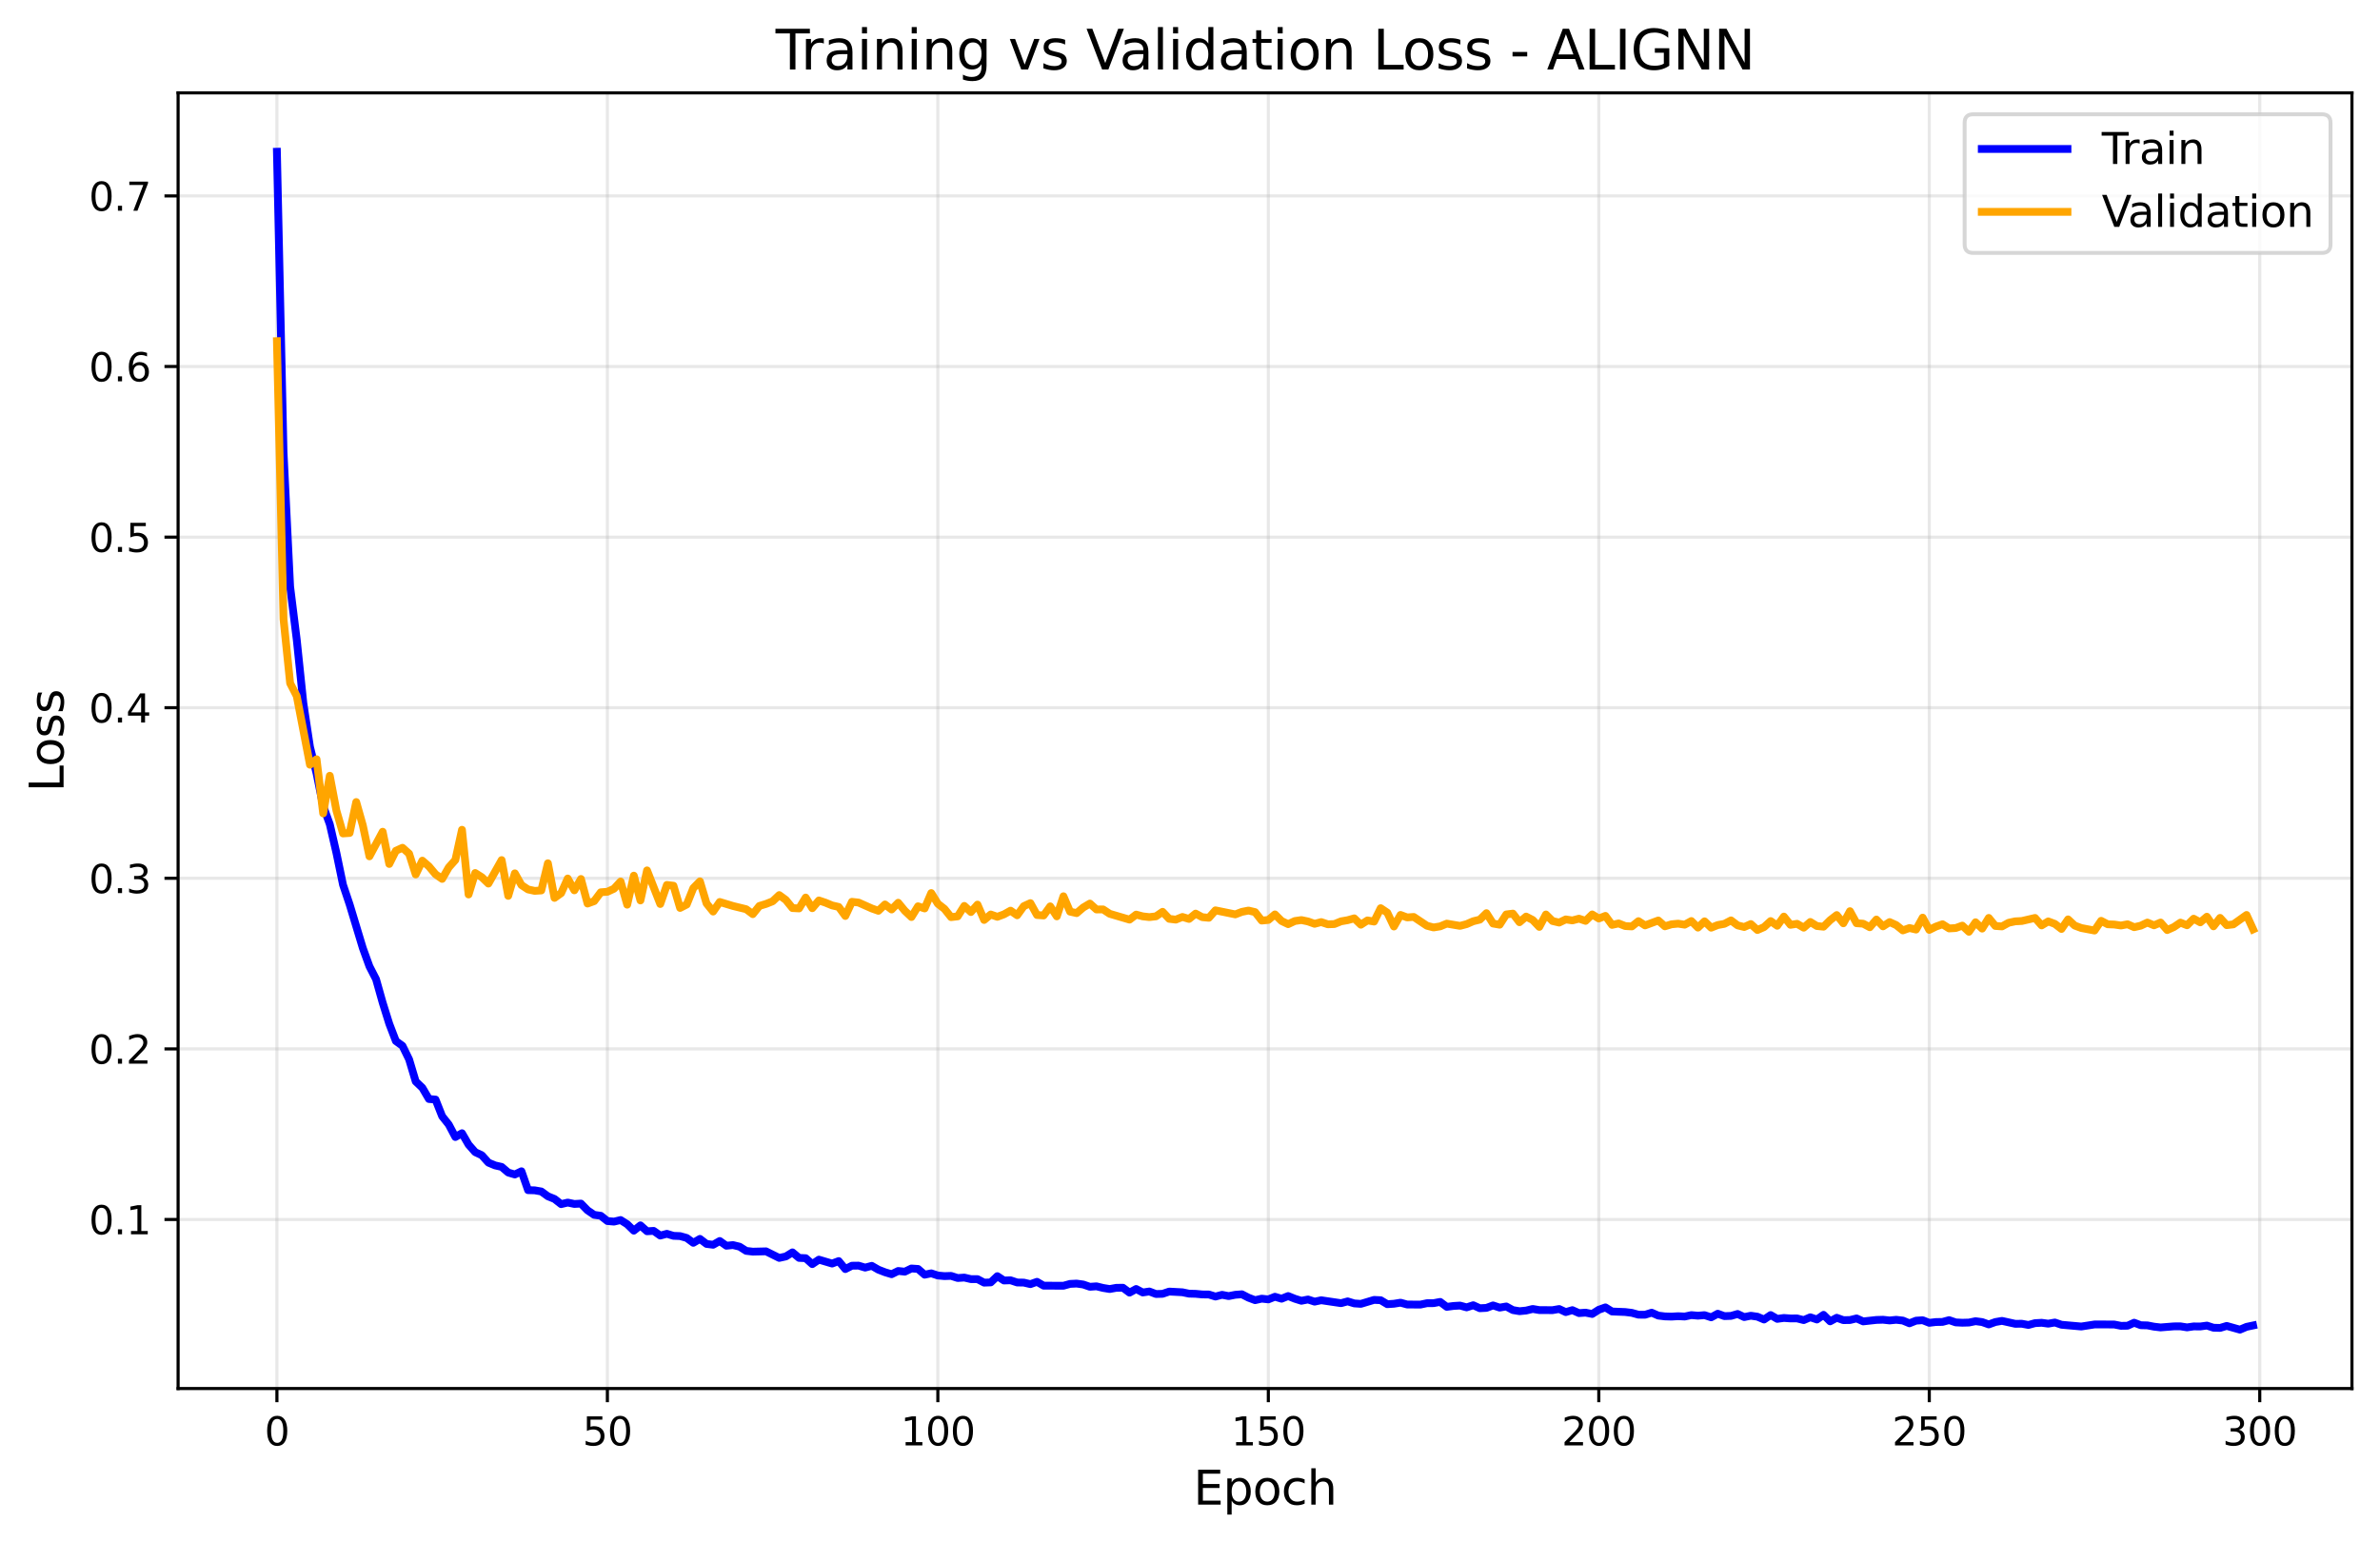 <?xml version="1.0" encoding="utf-8" standalone="no"?>
<!DOCTYPE svg PUBLIC "-//W3C//DTD SVG 1.1//EN"
  "http://www.w3.org/Graphics/SVG/1.1/DTD/svg11.dtd">
<svg xmlns:xlink="http://www.w3.org/1999/xlink" width="610.917pt" height="395.97pt" viewBox="0 0 610.917 395.97" xmlns="http://www.w3.org/2000/svg" version="1.1">
 <defs>
  <style type="text/css">*{stroke-linejoin: round; stroke-linecap: butt}</style>
 </defs>
 <g id="figure_1">
  <g id="patch_1">
   <path d="M 0 395.97 
L 610.917 395.97 
L 610.917 0 
L 0 0 
z
" style="fill: #ffffff"/>
  </g>
  <g id="axes_1">
   <g id="patch_2">
    <path d="M 45.717 356.478 
L 603.717 356.478 
L 603.717 23.838 
L 45.717 23.838 
z
" style="fill: #ffffff"/>
   </g>
   <g id="matplotlib.axis_1">
    <g id="xtick_1">
     <g id="line2d_1">
      <path d="M 71.081 356.478 
L 71.081 23.838 
" clip-path="url(#pbc8b9a69c2)" style="fill: none; stroke: #b0b0b0; stroke-opacity: 0.3; stroke-width: 0.8; stroke-linecap: square"/>
     </g>
     <g id="line2d_2">
      <defs>
       <path id="m399bfbf5ac" d="M 0 0 
L 0 3.5 
" style="stroke: #000000; stroke-width: 0.8"/>
      </defs>
      <g>
       <use xlink:href="#m399bfbf5ac" x="71.081" y="356.478" style="stroke: #000000; stroke-width: 0.8"/>
      </g>
     </g>
     <g id="text_1">
      <!-- 0 -->
      <g transform="translate(67.899 371.076) scale(0.1 -0.1)">
       <defs>
        <path id="DejaVuSans-30" d="M 2034 4250 
Q 1547 4250 1301 3770 
Q 1056 3291 1056 2328 
Q 1056 1369 1301 889 
Q 1547 409 2034 409 
Q 2525 409 2770 889 
Q 3016 1369 3016 2328 
Q 3016 3291 2770 3770 
Q 2525 4250 2034 4250 
z
M 2034 4750 
Q 2819 4750 3233 4129 
Q 3647 3509 3647 2328 
Q 3647 1150 3233 529 
Q 2819 -91 2034 -91 
Q 1250 -91 836 529 
Q 422 1150 422 2328 
Q 422 3509 836 4129 
Q 1250 4750 2034 4750 
z
" transform="scale(0.016)"/>
       </defs>
       <use xlink:href="#DejaVuSans-30"/>
      </g>
     </g>
    </g>
    <g id="xtick_2">
     <g id="line2d_3">
      <path d="M 155.909 356.478 
L 155.909 23.838 
" clip-path="url(#pbc8b9a69c2)" style="fill: none; stroke: #b0b0b0; stroke-opacity: 0.3; stroke-width: 0.8; stroke-linecap: square"/>
     </g>
     <g id="line2d_4">
      <g>
       <use xlink:href="#m399bfbf5ac" x="155.909" y="356.478" style="stroke: #000000; stroke-width: 0.8"/>
      </g>
     </g>
     <g id="text_2">
      <!-- 50 -->
      <g transform="translate(149.546 371.076) scale(0.1 -0.1)">
       <defs>
        <path id="DejaVuSans-35" d="M 691 4666 
L 3169 4666 
L 3169 4134 
L 1269 4134 
L 1269 2991 
Q 1406 3038 1543 3061 
Q 1681 3084 1819 3084 
Q 2600 3084 3056 2656 
Q 3513 2228 3513 1497 
Q 3513 744 3044 326 
Q 2575 -91 1722 -91 
Q 1428 -91 1123 -41 
Q 819 9 494 109 
L 494 744 
Q 775 591 1075 516 
Q 1375 441 1709 441 
Q 2250 441 2565 725 
Q 2881 1009 2881 1497 
Q 2881 1984 2565 2268 
Q 2250 2553 1709 2553 
Q 1456 2553 1204 2497 
Q 953 2441 691 2322 
L 691 4666 
z
" transform="scale(0.016)"/>
       </defs>
       <use xlink:href="#DejaVuSans-35"/>
       <use xlink:href="#DejaVuSans-30" transform="translate(63.623 0)"/>
      </g>
     </g>
    </g>
    <g id="xtick_3">
     <g id="line2d_5">
      <path d="M 240.737 356.478 
L 240.737 23.838 
" clip-path="url(#pbc8b9a69c2)" style="fill: none; stroke: #b0b0b0; stroke-opacity: 0.3; stroke-width: 0.8; stroke-linecap: square"/>
     </g>
     <g id="line2d_6">
      <g>
       <use xlink:href="#m399bfbf5ac" x="240.737" y="356.478" style="stroke: #000000; stroke-width: 0.8"/>
      </g>
     </g>
     <g id="text_3">
      <!-- 100 -->
      <g transform="translate(231.193 371.076) scale(0.1 -0.1)">
       <defs>
        <path id="DejaVuSans-31" d="M 794 531 
L 1825 531 
L 1825 4091 
L 703 3866 
L 703 4441 
L 1819 4666 
L 2450 4666 
L 2450 531 
L 3481 531 
L 3481 0 
L 794 0 
L 794 531 
z
" transform="scale(0.016)"/>
       </defs>
       <use xlink:href="#DejaVuSans-31"/>
       <use xlink:href="#DejaVuSans-30" transform="translate(63.623 0)"/>
       <use xlink:href="#DejaVuSans-30" transform="translate(127.246 0)"/>
      </g>
     </g>
    </g>
    <g id="xtick_4">
     <g id="line2d_7">
      <path d="M 325.565 356.478 
L 325.565 23.838 
" clip-path="url(#pbc8b9a69c2)" style="fill: none; stroke: #b0b0b0; stroke-opacity: 0.3; stroke-width: 0.8; stroke-linecap: square"/>
     </g>
     <g id="line2d_8">
      <g>
       <use xlink:href="#m399bfbf5ac" x="325.565" y="356.478" style="stroke: #000000; stroke-width: 0.8"/>
      </g>
     </g>
     <g id="text_4">
      <!-- 150 -->
      <g transform="translate(316.021 371.076) scale(0.1 -0.1)">
       <use xlink:href="#DejaVuSans-31"/>
       <use xlink:href="#DejaVuSans-35" transform="translate(63.623 0)"/>
       <use xlink:href="#DejaVuSans-30" transform="translate(127.246 0)"/>
      </g>
     </g>
    </g>
    <g id="xtick_5">
     <g id="line2d_9">
      <path d="M 410.393 356.478 
L 410.393 23.838 
" clip-path="url(#pbc8b9a69c2)" style="fill: none; stroke: #b0b0b0; stroke-opacity: 0.3; stroke-width: 0.8; stroke-linecap: square"/>
     </g>
     <g id="line2d_10">
      <g>
       <use xlink:href="#m399bfbf5ac" x="410.393" y="356.478" style="stroke: #000000; stroke-width: 0.8"/>
      </g>
     </g>
     <g id="text_5">
      <!-- 200 -->
      <g transform="translate(400.85 371.076) scale(0.1 -0.1)">
       <defs>
        <path id="DejaVuSans-32" d="M 1228 531 
L 3431 531 
L 3431 0 
L 469 0 
L 469 531 
Q 828 903 1448 1529 
Q 2069 2156 2228 2338 
Q 2531 2678 2651 2914 
Q 2772 3150 2772 3378 
Q 2772 3750 2511 3984 
Q 2250 4219 1831 4219 
Q 1534 4219 1204 4116 
Q 875 4013 500 3803 
L 500 4441 
Q 881 4594 1212 4672 
Q 1544 4750 1819 4750 
Q 2544 4750 2975 4387 
Q 3406 4025 3406 3419 
Q 3406 3131 3298 2873 
Q 3191 2616 2906 2266 
Q 2828 2175 2409 1742 
Q 1991 1309 1228 531 
z
" transform="scale(0.016)"/>
       </defs>
       <use xlink:href="#DejaVuSans-32"/>
       <use xlink:href="#DejaVuSans-30" transform="translate(63.623 0)"/>
       <use xlink:href="#DejaVuSans-30" transform="translate(127.246 0)"/>
      </g>
     </g>
    </g>
    <g id="xtick_6">
     <g id="line2d_11">
      <path d="M 495.222 356.478 
L 495.222 23.838 
" clip-path="url(#pbc8b9a69c2)" style="fill: none; stroke: #b0b0b0; stroke-opacity: 0.3; stroke-width: 0.8; stroke-linecap: square"/>
     </g>
     <g id="line2d_12">
      <g>
       <use xlink:href="#m399bfbf5ac" x="495.222" y="356.478" style="stroke: #000000; stroke-width: 0.8"/>
      </g>
     </g>
     <g id="text_6">
      <!-- 250 -->
      <g transform="translate(485.678 371.076) scale(0.1 -0.1)">
       <use xlink:href="#DejaVuSans-32"/>
       <use xlink:href="#DejaVuSans-35" transform="translate(63.623 0)"/>
       <use xlink:href="#DejaVuSans-30" transform="translate(127.246 0)"/>
      </g>
     </g>
    </g>
    <g id="xtick_7">
     <g id="line2d_13">
      <path d="M 580.05 356.478 
L 580.05 23.838 
" clip-path="url(#pbc8b9a69c2)" style="fill: none; stroke: #b0b0b0; stroke-opacity: 0.3; stroke-width: 0.8; stroke-linecap: square"/>
     </g>
     <g id="line2d_14">
      <g>
       <use xlink:href="#m399bfbf5ac" x="580.05" y="356.478" style="stroke: #000000; stroke-width: 0.8"/>
      </g>
     </g>
     <g id="text_7">
      <!-- 300 -->
      <g transform="translate(570.506 371.076) scale(0.1 -0.1)">
       <defs>
        <path id="DejaVuSans-33" d="M 2597 2516 
Q 3050 2419 3304 2112 
Q 3559 1806 3559 1356 
Q 3559 666 3084 287 
Q 2609 -91 1734 -91 
Q 1441 -91 1130 -33 
Q 819 25 488 141 
L 488 750 
Q 750 597 1062 519 
Q 1375 441 1716 441 
Q 2309 441 2620 675 
Q 2931 909 2931 1356 
Q 2931 1769 2642 2001 
Q 2353 2234 1838 2234 
L 1294 2234 
L 1294 2753 
L 1863 2753 
Q 2328 2753 2575 2939 
Q 2822 3125 2822 3475 
Q 2822 3834 2567 4026 
Q 2313 4219 1838 4219 
Q 1578 4219 1281 4162 
Q 984 4106 628 3988 
L 628 4550 
Q 988 4650 1302 4700 
Q 1616 4750 1894 4750 
Q 2613 4750 3031 4423 
Q 3450 4097 3450 3541 
Q 3450 3153 3228 2886 
Q 3006 2619 2597 2516 
z
" transform="scale(0.016)"/>
       </defs>
       <use xlink:href="#DejaVuSans-33"/>
       <use xlink:href="#DejaVuSans-30" transform="translate(63.623 0)"/>
       <use xlink:href="#DejaVuSans-30" transform="translate(127.246 0)"/>
      </g>
     </g>
    </g>
    <g id="text_8">
     <!-- Epoch -->
     <g transform="translate(306.344 386.274) scale(0.12 -0.12)">
      <defs>
       <path id="DejaVuSans-45" d="M 628 4666 
L 3578 4666 
L 3578 4134 
L 1259 4134 
L 1259 2753 
L 3481 2753 
L 3481 2222 
L 1259 2222 
L 1259 531 
L 3634 531 
L 3634 0 
L 628 0 
L 628 4666 
z
" transform="scale(0.016)"/>
       <path id="DejaVuSans-70" d="M 1159 525 
L 1159 -1331 
L 581 -1331 
L 581 3500 
L 1159 3500 
L 1159 2969 
Q 1341 3281 1617 3432 
Q 1894 3584 2278 3584 
Q 2916 3584 3314 3078 
Q 3713 2572 3713 1747 
Q 3713 922 3314 415 
Q 2916 -91 2278 -91 
Q 1894 -91 1617 61 
Q 1341 213 1159 525 
z
M 3116 1747 
Q 3116 2381 2855 2742 
Q 2594 3103 2138 3103 
Q 1681 3103 1420 2742 
Q 1159 2381 1159 1747 
Q 1159 1113 1420 752 
Q 1681 391 2138 391 
Q 2594 391 2855 752 
Q 3116 1113 3116 1747 
z
" transform="scale(0.016)"/>
       <path id="DejaVuSans-6f" d="M 1959 3097 
Q 1497 3097 1228 2736 
Q 959 2375 959 1747 
Q 959 1119 1226 758 
Q 1494 397 1959 397 
Q 2419 397 2687 759 
Q 2956 1122 2956 1747 
Q 2956 2369 2687 2733 
Q 2419 3097 1959 3097 
z
M 1959 3584 
Q 2709 3584 3137 3096 
Q 3566 2609 3566 1747 
Q 3566 888 3137 398 
Q 2709 -91 1959 -91 
Q 1206 -91 779 398 
Q 353 888 353 1747 
Q 353 2609 779 3096 
Q 1206 3584 1959 3584 
z
" transform="scale(0.016)"/>
       <path id="DejaVuSans-63" d="M 3122 3366 
L 3122 2828 
Q 2878 2963 2633 3030 
Q 2388 3097 2138 3097 
Q 1578 3097 1268 2742 
Q 959 2388 959 1747 
Q 959 1106 1268 751 
Q 1578 397 2138 397 
Q 2388 397 2633 464 
Q 2878 531 3122 666 
L 3122 134 
Q 2881 22 2623 -34 
Q 2366 -91 2075 -91 
Q 1284 -91 818 406 
Q 353 903 353 1747 
Q 353 2603 823 3093 
Q 1294 3584 2113 3584 
Q 2378 3584 2631 3529 
Q 2884 3475 3122 3366 
z
" transform="scale(0.016)"/>
       <path id="DejaVuSans-68" d="M 3513 2113 
L 3513 0 
L 2938 0 
L 2938 2094 
Q 2938 2591 2744 2837 
Q 2550 3084 2163 3084 
Q 1697 3084 1428 2787 
Q 1159 2491 1159 1978 
L 1159 0 
L 581 0 
L 581 4863 
L 1159 4863 
L 1159 2956 
Q 1366 3272 1645 3428 
Q 1925 3584 2291 3584 
Q 2894 3584 3203 3211 
Q 3513 2838 3513 2113 
z
" transform="scale(0.016)"/>
      </defs>
      <use xlink:href="#DejaVuSans-45"/>
      <use xlink:href="#DejaVuSans-70" transform="translate(63.184 0)"/>
      <use xlink:href="#DejaVuSans-6f" transform="translate(126.66 0)"/>
      <use xlink:href="#DejaVuSans-63" transform="translate(187.842 0)"/>
      <use xlink:href="#DejaVuSans-68" transform="translate(242.822 0)"/>
     </g>
    </g>
   </g>
   <g id="matplotlib.axis_2">
    <g id="ytick_1">
     <g id="line2d_15">
      <path d="M 45.717 313.074 
L 603.717 313.074 
" clip-path="url(#pbc8b9a69c2)" style="fill: none; stroke: #b0b0b0; stroke-opacity: 0.3; stroke-width: 0.8; stroke-linecap: square"/>
     </g>
     <g id="line2d_16">
      <defs>
       <path id="m793a8189c6" d="M 0 0 
L -3.5 0 
" style="stroke: #000000; stroke-width: 0.8"/>
      </defs>
      <g>
       <use xlink:href="#m793a8189c6" x="45.717" y="313.074" style="stroke: #000000; stroke-width: 0.8"/>
      </g>
     </g>
     <g id="text_9">
      <!-- 0.1 -->
      <g transform="translate(22.814 316.874) scale(0.1 -0.1)">
       <defs>
        <path id="DejaVuSans-2e" d="M 684 794 
L 1344 794 
L 1344 0 
L 684 0 
L 684 794 
z
" transform="scale(0.016)"/>
       </defs>
       <use xlink:href="#DejaVuSans-30"/>
       <use xlink:href="#DejaVuSans-2e" transform="translate(63.623 0)"/>
       <use xlink:href="#DejaVuSans-31" transform="translate(95.41 0)"/>
      </g>
     </g>
    </g>
    <g id="ytick_2">
     <g id="line2d_17">
      <path d="M 45.717 269.278 
L 603.717 269.278 
" clip-path="url(#pbc8b9a69c2)" style="fill: none; stroke: #b0b0b0; stroke-opacity: 0.3; stroke-width: 0.8; stroke-linecap: square"/>
     </g>
     <g id="line2d_18">
      <g>
       <use xlink:href="#m793a8189c6" x="45.717" y="269.278" style="stroke: #000000; stroke-width: 0.8"/>
      </g>
     </g>
     <g id="text_10">
      <!-- 0.2 -->
      <g transform="translate(22.814 273.078) scale(0.1 -0.1)">
       <use xlink:href="#DejaVuSans-30"/>
       <use xlink:href="#DejaVuSans-2e" transform="translate(63.623 0)"/>
       <use xlink:href="#DejaVuSans-32" transform="translate(95.41 0)"/>
      </g>
     </g>
    </g>
    <g id="ytick_3">
     <g id="line2d_19">
      <path d="M 45.717 225.482 
L 603.717 225.482 
" clip-path="url(#pbc8b9a69c2)" style="fill: none; stroke: #b0b0b0; stroke-opacity: 0.3; stroke-width: 0.8; stroke-linecap: square"/>
     </g>
     <g id="line2d_20">
      <g>
       <use xlink:href="#m793a8189c6" x="45.717" y="225.482" style="stroke: #000000; stroke-width: 0.8"/>
      </g>
     </g>
     <g id="text_11">
      <!-- 0.3 -->
      <g transform="translate(22.814 229.282) scale(0.1 -0.1)">
       <use xlink:href="#DejaVuSans-30"/>
       <use xlink:href="#DejaVuSans-2e" transform="translate(63.623 0)"/>
       <use xlink:href="#DejaVuSans-33" transform="translate(95.41 0)"/>
      </g>
     </g>
    </g>
    <g id="ytick_4">
     <g id="line2d_21">
      <path d="M 45.717 181.686 
L 603.717 181.686 
" clip-path="url(#pbc8b9a69c2)" style="fill: none; stroke: #b0b0b0; stroke-opacity: 0.3; stroke-width: 0.8; stroke-linecap: square"/>
     </g>
     <g id="line2d_22">
      <g>
       <use xlink:href="#m793a8189c6" x="45.717" y="181.686" style="stroke: #000000; stroke-width: 0.8"/>
      </g>
     </g>
     <g id="text_12">
      <!-- 0.4 -->
      <g transform="translate(22.814 185.486) scale(0.1 -0.1)">
       <defs>
        <path id="DejaVuSans-34" d="M 2419 4116 
L 825 1625 
L 2419 1625 
L 2419 4116 
z
M 2253 4666 
L 3047 4666 
L 3047 1625 
L 3713 1625 
L 3713 1100 
L 3047 1100 
L 3047 0 
L 2419 0 
L 2419 1100 
L 313 1100 
L 313 1709 
L 2253 4666 
z
" transform="scale(0.016)"/>
       </defs>
       <use xlink:href="#DejaVuSans-30"/>
       <use xlink:href="#DejaVuSans-2e" transform="translate(63.623 0)"/>
       <use xlink:href="#DejaVuSans-34" transform="translate(95.41 0)"/>
      </g>
     </g>
    </g>
    <g id="ytick_5">
     <g id="line2d_23">
      <path d="M 45.717 137.89 
L 603.717 137.89 
" clip-path="url(#pbc8b9a69c2)" style="fill: none; stroke: #b0b0b0; stroke-opacity: 0.3; stroke-width: 0.8; stroke-linecap: square"/>
     </g>
     <g id="line2d_24">
      <g>
       <use xlink:href="#m793a8189c6" x="45.717" y="137.89" style="stroke: #000000; stroke-width: 0.8"/>
      </g>
     </g>
     <g id="text_13">
      <!-- 0.5 -->
      <g transform="translate(22.814 141.69) scale(0.1 -0.1)">
       <use xlink:href="#DejaVuSans-30"/>
       <use xlink:href="#DejaVuSans-2e" transform="translate(63.623 0)"/>
       <use xlink:href="#DejaVuSans-35" transform="translate(95.41 0)"/>
      </g>
     </g>
    </g>
    <g id="ytick_6">
     <g id="line2d_25">
      <path d="M 45.717 94.094 
L 603.717 94.094 
" clip-path="url(#pbc8b9a69c2)" style="fill: none; stroke: #b0b0b0; stroke-opacity: 0.3; stroke-width: 0.8; stroke-linecap: square"/>
     </g>
     <g id="line2d_26">
      <g>
       <use xlink:href="#m793a8189c6" x="45.717" y="94.094" style="stroke: #000000; stroke-width: 0.8"/>
      </g>
     </g>
     <g id="text_14">
      <!-- 0.6 -->
      <g transform="translate(22.814 97.893) scale(0.1 -0.1)">
       <defs>
        <path id="DejaVuSans-36" d="M 2113 2584 
Q 1688 2584 1439 2293 
Q 1191 2003 1191 1497 
Q 1191 994 1439 701 
Q 1688 409 2113 409 
Q 2538 409 2786 701 
Q 3034 994 3034 1497 
Q 3034 2003 2786 2293 
Q 2538 2584 2113 2584 
z
M 3366 4563 
L 3366 3988 
Q 3128 4100 2886 4159 
Q 2644 4219 2406 4219 
Q 1781 4219 1451 3797 
Q 1122 3375 1075 2522 
Q 1259 2794 1537 2939 
Q 1816 3084 2150 3084 
Q 2853 3084 3261 2657 
Q 3669 2231 3669 1497 
Q 3669 778 3244 343 
Q 2819 -91 2113 -91 
Q 1303 -91 875 529 
Q 447 1150 447 2328 
Q 447 3434 972 4092 
Q 1497 4750 2381 4750 
Q 2619 4750 2861 4703 
Q 3103 4656 3366 4563 
z
" transform="scale(0.016)"/>
       </defs>
       <use xlink:href="#DejaVuSans-30"/>
       <use xlink:href="#DejaVuSans-2e" transform="translate(63.623 0)"/>
       <use xlink:href="#DejaVuSans-36" transform="translate(95.41 0)"/>
      </g>
     </g>
    </g>
    <g id="ytick_7">
     <g id="line2d_27">
      <path d="M 45.717 50.298 
L 603.717 50.298 
" clip-path="url(#pbc8b9a69c2)" style="fill: none; stroke: #b0b0b0; stroke-opacity: 0.3; stroke-width: 0.8; stroke-linecap: square"/>
     </g>
     <g id="line2d_28">
      <g>
       <use xlink:href="#m793a8189c6" x="45.717" y="50.298" style="stroke: #000000; stroke-width: 0.8"/>
      </g>
     </g>
     <g id="text_15">
      <!-- 0.7 -->
      <g transform="translate(22.814 54.097) scale(0.1 -0.1)">
       <defs>
        <path id="DejaVuSans-37" d="M 525 4666 
L 3525 4666 
L 3525 4397 
L 1831 0 
L 1172 0 
L 2766 4134 
L 525 4134 
L 525 4666 
z
" transform="scale(0.016)"/>
       </defs>
       <use xlink:href="#DejaVuSans-30"/>
       <use xlink:href="#DejaVuSans-2e" transform="translate(63.623 0)"/>
       <use xlink:href="#DejaVuSans-37" transform="translate(95.41 0)"/>
      </g>
     </g>
    </g>
    <g id="text_16">
     <!-- Loss -->
     <g transform="translate(16.318 203.318) rotate(-90) scale(0.12 -0.12)">
      <defs>
       <path id="DejaVuSans-4c" d="M 628 4666 
L 1259 4666 
L 1259 531 
L 3531 531 
L 3531 0 
L 628 0 
L 628 4666 
z
" transform="scale(0.016)"/>
       <path id="DejaVuSans-73" d="M 2834 3397 
L 2834 2853 
Q 2591 2978 2328 3040 
Q 2066 3103 1784 3103 
Q 1356 3103 1142 2972 
Q 928 2841 928 2578 
Q 928 2378 1081 2264 
Q 1234 2150 1697 2047 
L 1894 2003 
Q 2506 1872 2764 1633 
Q 3022 1394 3022 966 
Q 3022 478 2636 193 
Q 2250 -91 1575 -91 
Q 1294 -91 989 -36 
Q 684 19 347 128 
L 347 722 
Q 666 556 975 473 
Q 1284 391 1588 391 
Q 1994 391 2212 530 
Q 2431 669 2431 922 
Q 2431 1156 2273 1281 
Q 2116 1406 1581 1522 
L 1381 1569 
Q 847 1681 609 1914 
Q 372 2147 372 2553 
Q 372 3047 722 3315 
Q 1072 3584 1716 3584 
Q 2034 3584 2315 3537 
Q 2597 3491 2834 3397 
z
" transform="scale(0.016)"/>
      </defs>
      <use xlink:href="#DejaVuSans-4c"/>
      <use xlink:href="#DejaVuSans-6f" transform="translate(53.963 0)"/>
      <use xlink:href="#DejaVuSans-73" transform="translate(115.145 0)"/>
      <use xlink:href="#DejaVuSans-73" transform="translate(167.244 0)"/>
     </g>
    </g>
   </g>
   <g id="line2d_29">
    <path d="M 71.081 38.958 
L 72.777 115.988 
L 74.474 150.595 
L 76.17 164.216 
L 77.867 180.513 
L 79.563 191.722 
L 81.26 198.577 
L 82.956 206.944 
L 84.653 211.614 
L 86.35 218.958 
L 88.046 227.143 
L 89.743 232.193 
L 93.136 243.412 
L 94.832 248.097 
L 96.529 251.398 
L 98.226 257.425 
L 99.922 262.847 
L 101.619 267.269 
L 103.315 268.5 
L 105.012 271.975 
L 106.708 277.644 
L 108.405 279.255 
L 110.101 282.143 
L 111.798 282.287 
L 113.495 286.574 
L 115.191 288.707 
L 116.888 291.904 
L 118.584 290.931 
L 120.281 293.856 
L 121.977 295.789 
L 123.674 296.586 
L 125.371 298.477 
L 127.067 299.188 
L 128.764 299.574 
L 130.46 301.026 
L 132.157 301.524 
L 133.853 300.699 
L 135.55 305.545 
L 137.247 305.589 
L 138.943 305.885 
L 140.64 307.118 
L 142.336 307.805 
L 144.033 309.133 
L 145.729 308.734 
L 147.426 309.09 
L 149.122 308.995 
L 150.819 310.729 
L 152.516 311.885 
L 154.212 312.122 
L 155.909 313.474 
L 157.605 313.623 
L 159.302 313.219 
L 160.998 314.293 
L 162.695 315.944 
L 164.392 314.588 
L 166.088 316.101 
L 167.785 315.999 
L 169.481 317.205 
L 171.178 316.753 
L 172.874 317.27 
L 174.571 317.338 
L 176.267 317.813 
L 177.964 319.066 
L 179.661 318.059 
L 181.357 319.35 
L 183.054 319.565 
L 184.75 318.601 
L 186.447 319.813 
L 188.143 319.642 
L 189.84 320.055 
L 191.537 321.132 
L 193.233 321.334 
L 196.626 321.254 
L 200.019 322.941 
L 201.716 322.564 
L 203.413 321.519 
L 205.109 322.936 
L 206.806 323.011 
L 208.502 324.533 
L 210.199 323.385 
L 213.592 324.391 
L 215.288 323.754 
L 216.985 325.804 
L 218.682 324.944 
L 220.378 324.922 
L 222.075 325.428 
L 223.771 324.977 
L 225.468 325.957 
L 227.164 326.617 
L 228.861 327.129 
L 230.558 326.291 
L 232.254 326.474 
L 233.951 325.655 
L 235.647 325.772 
L 237.344 327.248 
L 239.04 326.899 
L 240.737 327.458 
L 242.434 327.613 
L 244.13 327.556 
L 245.827 328.101 
L 247.523 327.989 
L 249.22 328.385 
L 250.916 328.392 
L 252.613 329.288 
L 254.309 329.227 
L 256.006 327.626 
L 257.703 328.738 
L 259.399 328.686 
L 261.096 329.251 
L 262.792 329.279 
L 264.489 329.673 
L 266.185 329.078 
L 267.882 330.063 
L 272.972 330.086 
L 274.668 329.614 
L 276.365 329.531 
L 278.061 329.768 
L 279.758 330.354 
L 281.454 330.234 
L 283.151 330.651 
L 284.848 330.929 
L 286.544 330.62 
L 288.241 330.6 
L 289.937 331.857 
L 291.634 330.919 
L 293.33 331.815 
L 295.027 331.56 
L 296.724 332.207 
L 298.42 332.158 
L 300.117 331.583 
L 303.51 331.762 
L 305.206 332.116 
L 306.903 332.159 
L 308.6 332.32 
L 310.296 332.333 
L 311.993 332.859 
L 313.689 332.415 
L 315.386 332.742 
L 317.082 332.408 
L 318.779 332.279 
L 320.475 333.152 
L 322.172 333.79 
L 323.869 333.403 
L 325.565 333.59 
L 327.262 332.912 
L 328.958 333.417 
L 330.655 332.73 
L 332.351 333.416 
L 334.048 333.947 
L 335.745 333.616 
L 337.441 334.169 
L 339.138 333.812 
L 344.227 334.562 
L 345.924 334.1 
L 347.62 334.619 
L 349.317 334.738 
L 352.71 333.719 
L 354.407 333.805 
L 356.103 334.821 
L 357.8 334.708 
L 359.496 334.435 
L 361.193 334.9 
L 364.586 334.928 
L 366.283 334.569 
L 367.979 334.554 
L 369.676 334.237 
L 371.372 335.507 
L 373.069 335.28 
L 374.766 335.176 
L 376.462 335.639 
L 378.159 335.09 
L 379.855 335.86 
L 381.552 335.771 
L 383.248 335.137 
L 384.945 335.701 
L 386.641 335.406 
L 388.338 336.335 
L 390.035 336.619 
L 391.731 336.457 
L 393.428 336.045 
L 395.124 336.334 
L 398.517 336.353 
L 400.214 336.059 
L 401.911 336.851 
L 403.607 336.35 
L 405.304 337.109 
L 407 336.992 
L 408.697 337.332 
L 410.393 336.249 
L 412.09 335.643 
L 413.787 336.698 
L 417.18 336.834 
L 418.876 337.045 
L 420.573 337.516 
L 422.269 337.532 
L 423.966 337.001 
L 425.662 337.748 
L 427.359 337.957 
L 429.056 338.009 
L 430.752 337.908 
L 432.449 337.989 
L 434.145 337.625 
L 435.842 337.772 
L 437.538 337.635 
L 439.235 338.19 
L 440.932 337.269 
L 442.628 337.884 
L 444.325 337.827 
L 446.021 337.331 
L 447.718 338.129 
L 449.414 337.785 
L 451.111 338.032 
L 452.807 338.754 
L 454.504 337.611 
L 456.201 338.591 
L 457.897 338.358 
L 459.594 338.481 
L 461.29 338.477 
L 462.987 338.908 
L 464.683 338.182 
L 466.38 338.75 
L 468.077 337.554 
L 469.773 339.222 
L 471.47 338.309 
L 473.166 338.918 
L 474.863 338.89 
L 476.559 338.476 
L 478.256 339.239 
L 481.649 338.865 
L 483.346 338.816 
L 485.042 338.996 
L 486.739 338.831 
L 488.435 339.023 
L 490.132 339.726 
L 491.828 339.051 
L 493.525 338.938 
L 495.222 339.605 
L 496.918 339.403 
L 498.615 339.373 
L 500.311 338.916 
L 502.008 339.495 
L 503.704 339.581 
L 505.401 339.535 
L 507.098 339.189 
L 508.794 339.412 
L 510.491 340.015 
L 512.187 339.401 
L 513.884 339.108 
L 517.277 339.855 
L 518.973 339.843 
L 520.67 340.153 
L 522.367 339.69 
L 524.063 339.596 
L 525.76 339.823 
L 527.456 339.526 
L 529.153 340.099 
L 534.243 340.551 
L 537.636 340.026 
L 541.029 340.027 
L 542.725 340.041 
L 544.422 340.376 
L 546.119 340.351 
L 547.815 339.579 
L 549.512 340.221 
L 551.208 340.263 
L 552.905 340.591 
L 554.601 340.789 
L 557.994 340.517 
L 559.691 340.508 
L 561.388 340.776 
L 563.084 340.528 
L 564.781 340.546 
L 566.477 340.312 
L 568.174 340.864 
L 569.87 340.914 
L 571.567 340.401 
L 574.96 341.358 
L 576.657 340.64 
L 578.353 340.28 
L 578.353 340.28 
" clip-path="url(#pbc8b9a69c2)" style="fill: none; stroke: #0000ff; stroke-width: 2; stroke-linecap: square"/>
   </g>
   <g id="line2d_30">
    <path d="M 71.081 87.585 
L 72.777 158.949 
L 74.474 175.406 
L 76.17 178.693 
L 79.563 196.329 
L 81.26 194.919 
L 82.956 208.819 
L 84.653 199.161 
L 86.35 208.1 
L 88.046 213.966 
L 89.743 213.845 
L 91.439 205.907 
L 93.136 211.909 
L 94.832 219.842 
L 98.226 213.53 
L 99.922 221.802 
L 101.619 218.411 
L 103.315 217.651 
L 105.012 219.164 
L 106.708 224.496 
L 108.405 220.953 
L 110.101 222.43 
L 111.798 224.452 
L 113.495 225.636 
L 115.191 222.684 
L 116.888 220.766 
L 118.584 213.031 
L 120.281 229.635 
L 121.977 224.124 
L 123.674 225.2 
L 125.371 226.839 
L 128.764 220.807 
L 130.46 229.989 
L 132.157 224.211 
L 133.853 227.224 
L 135.55 228.346 
L 137.247 228.713 
L 138.943 228.599 
L 140.64 221.627 
L 142.336 230.511 
L 144.033 229.299 
L 145.729 225.543 
L 147.426 228.57 
L 149.122 225.662 
L 150.819 231.967 
L 152.516 231.346 
L 154.212 229.074 
L 155.909 228.943 
L 157.605 228.158 
L 159.302 226.309 
L 160.998 232.255 
L 162.695 224.805 
L 164.392 231.169 
L 166.088 223.456 
L 169.481 232.082 
L 171.178 227.197 
L 172.874 227.39 
L 174.571 233.092 
L 176.267 232.219 
L 177.964 227.998 
L 179.661 226.271 
L 181.357 231.93 
L 183.054 234.019 
L 184.75 231.561 
L 188.143 232.589 
L 191.537 233.42 
L 193.233 234.688 
L 194.93 232.581 
L 196.626 232.064 
L 198.323 231.391 
L 200.019 229.793 
L 201.716 231.036 
L 203.413 233.127 
L 205.109 233.216 
L 206.806 230.43 
L 208.502 233.163 
L 210.199 231.168 
L 211.895 231.741 
L 213.592 232.443 
L 215.288 232.835 
L 216.985 235.154 
L 218.682 231.521 
L 220.378 231.71 
L 223.771 233.224 
L 225.468 233.828 
L 227.164 232.2 
L 228.861 233.491 
L 230.558 231.76 
L 232.254 233.825 
L 233.951 235.428 
L 235.647 232.671 
L 237.344 233.22 
L 239.04 229.273 
L 240.737 232.012 
L 242.434 233.338 
L 244.13 235.453 
L 245.827 235.255 
L 247.523 232.573 
L 249.22 234.146 
L 250.916 232.242 
L 252.613 236.18 
L 254.309 234.775 
L 256.006 235.37 
L 257.703 234.736 
L 259.399 233.787 
L 261.096 234.978 
L 262.792 232.635 
L 264.489 231.859 
L 266.185 234.906 
L 267.882 235.026 
L 269.579 232.691 
L 271.275 235.252 
L 272.972 230.095 
L 274.668 234.039 
L 276.365 234.423 
L 278.061 232.977 
L 279.758 231.97 
L 281.454 233.488 
L 283.151 233.473 
L 284.848 234.594 
L 289.937 236.096 
L 291.634 234.805 
L 293.33 235.253 
L 295.027 235.446 
L 296.724 235.248 
L 298.42 234.085 
L 300.117 235.887 
L 301.813 236.094 
L 303.51 235.405 
L 305.206 235.918 
L 306.903 234.548 
L 308.6 235.463 
L 310.296 235.624 
L 311.993 233.709 
L 317.082 234.748 
L 318.779 234.1 
L 320.475 233.764 
L 322.172 234.166 
L 323.869 236.338 
L 325.565 236.177 
L 327.262 234.753 
L 328.958 236.442 
L 330.655 237.256 
L 332.351 236.454 
L 334.048 236.205 
L 335.745 236.56 
L 337.441 237.169 
L 339.138 236.725 
L 340.834 237.292 
L 342.531 237.23 
L 344.227 236.534 
L 345.924 236.237 
L 347.62 235.765 
L 349.317 237.399 
L 351.014 236.294 
L 352.71 236.59 
L 354.407 233.158 
L 356.103 234.305 
L 357.8 237.858 
L 359.496 234.891 
L 361.193 235.528 
L 362.89 235.403 
L 366.283 237.666 
L 367.979 238.102 
L 369.676 237.824 
L 371.372 237.12 
L 374.766 237.695 
L 376.462 237.249 
L 378.159 236.51 
L 379.855 236.095 
L 381.552 234.434 
L 383.248 237.101 
L 384.945 237.396 
L 386.641 234.762 
L 388.338 234.546 
L 390.035 236.759 
L 391.731 235.309 
L 393.428 236.183 
L 395.124 237.957 
L 396.821 234.777 
L 398.517 236.451 
L 400.214 236.851 
L 401.911 236.039 
L 403.607 236.3 
L 405.304 235.846 
L 407 236.414 
L 408.697 234.763 
L 410.393 235.807 
L 412.09 235.132 
L 413.787 237.443 
L 415.483 237.071 
L 417.18 237.744 
L 418.876 237.838 
L 420.573 236.491 
L 422.269 237.575 
L 425.662 236.314 
L 427.359 237.809 
L 429.056 237.294 
L 430.752 237.128 
L 432.449 237.386 
L 434.145 236.454 
L 435.842 238.143 
L 437.538 236.537 
L 439.235 238.165 
L 440.932 237.485 
L 442.628 237.176 
L 444.325 236.288 
L 446.021 237.57 
L 447.718 237.988 
L 449.414 237.233 
L 451.111 238.762 
L 452.807 238.012 
L 454.504 236.463 
L 456.201 237.664 
L 457.897 235.314 
L 459.594 237.427 
L 461.29 237.165 
L 462.987 238.162 
L 464.683 236.695 
L 466.38 237.737 
L 468.077 237.907 
L 469.773 236.231 
L 471.47 234.921 
L 473.166 237.035 
L 474.863 233.927 
L 476.559 237.019 
L 478.256 237.135 
L 479.953 238.049 
L 481.649 236.073 
L 483.346 237.823 
L 485.042 236.724 
L 486.739 237.495 
L 488.435 238.86 
L 490.132 238.25 
L 491.828 238.643 
L 493.525 235.583 
L 495.222 238.726 
L 496.918 237.886 
L 498.615 237.276 
L 500.311 238.353 
L 502.008 238.253 
L 503.704 237.636 
L 505.401 239.211 
L 507.098 236.771 
L 508.794 238.396 
L 510.491 235.657 
L 512.187 237.719 
L 513.884 237.836 
L 515.58 236.901 
L 517.277 236.537 
L 518.973 236.446 
L 522.367 235.66 
L 524.063 237.575 
L 525.76 236.55 
L 527.456 237.185 
L 529.153 238.49 
L 530.849 236.034 
L 532.546 237.617 
L 534.243 238.248 
L 537.636 238.894 
L 539.332 236.402 
L 541.029 237.289 
L 542.725 237.353 
L 544.422 237.604 
L 546.119 237.283 
L 547.815 238.035 
L 549.512 237.643 
L 551.208 236.848 
L 552.905 237.554 
L 554.601 236.839 
L 556.298 238.773 
L 557.994 238.006 
L 559.691 236.861 
L 561.388 237.538 
L 563.084 235.857 
L 564.781 236.794 
L 566.477 235.345 
L 568.174 237.812 
L 569.87 235.647 
L 571.567 237.509 
L 573.264 237.312 
L 576.657 234.895 
L 578.353 238.593 
L 578.353 238.593 
" clip-path="url(#pbc8b9a69c2)" style="fill: none; stroke: #ffa500; stroke-width: 2; stroke-linecap: square"/>
   </g>
   <g id="patch_3">
    <path d="M 45.717 356.478 
L 45.717 23.838 
" style="fill: none; stroke: #000000; stroke-width: 0.8; stroke-linejoin: miter; stroke-linecap: square"/>
   </g>
   <g id="patch_4">
    <path d="M 603.717 356.478 
L 603.717 23.838 
" style="fill: none; stroke: #000000; stroke-width: 0.8; stroke-linejoin: miter; stroke-linecap: square"/>
   </g>
   <g id="patch_5">
    <path d="M 45.717 356.478 
L 603.717 356.478 
" style="fill: none; stroke: #000000; stroke-width: 0.8; stroke-linejoin: miter; stroke-linecap: square"/>
   </g>
   <g id="patch_6">
    <path d="M 45.717 23.838 
L 603.717 23.838 
" style="fill: none; stroke: #000000; stroke-width: 0.8; stroke-linejoin: miter; stroke-linecap: square"/>
   </g>
   <g id="text_17">
    <!-- Training vs Validation Loss - ALIGNN -->
    <g transform="translate(199.09 17.838) scale(0.14 -0.14)">
     <defs>
      <path id="DejaVuSans-54" d="M -19 4666 
L 3928 4666 
L 3928 4134 
L 2272 4134 
L 2272 0 
L 1638 0 
L 1638 4134 
L -19 4134 
L -19 4666 
z
" transform="scale(0.016)"/>
      <path id="DejaVuSans-72" d="M 2631 2963 
Q 2534 3019 2420 3045 
Q 2306 3072 2169 3072 
Q 1681 3072 1420 2755 
Q 1159 2438 1159 1844 
L 1159 0 
L 581 0 
L 581 3500 
L 1159 3500 
L 1159 2956 
Q 1341 3275 1631 3429 
Q 1922 3584 2338 3584 
Q 2397 3584 2469 3576 
Q 2541 3569 2628 3553 
L 2631 2963 
z
" transform="scale(0.016)"/>
      <path id="DejaVuSans-61" d="M 2194 1759 
Q 1497 1759 1228 1600 
Q 959 1441 959 1056 
Q 959 750 1161 570 
Q 1363 391 1709 391 
Q 2188 391 2477 730 
Q 2766 1069 2766 1631 
L 2766 1759 
L 2194 1759 
z
M 3341 1997 
L 3341 0 
L 2766 0 
L 2766 531 
Q 2569 213 2275 61 
Q 1981 -91 1556 -91 
Q 1019 -91 701 211 
Q 384 513 384 1019 
Q 384 1609 779 1909 
Q 1175 2209 1959 2209 
L 2766 2209 
L 2766 2266 
Q 2766 2663 2505 2880 
Q 2244 3097 1772 3097 
Q 1472 3097 1187 3025 
Q 903 2953 641 2809 
L 641 3341 
Q 956 3463 1253 3523 
Q 1550 3584 1831 3584 
Q 2591 3584 2966 3190 
Q 3341 2797 3341 1997 
z
" transform="scale(0.016)"/>
      <path id="DejaVuSans-69" d="M 603 3500 
L 1178 3500 
L 1178 0 
L 603 0 
L 603 3500 
z
M 603 4863 
L 1178 4863 
L 1178 4134 
L 603 4134 
L 603 4863 
z
" transform="scale(0.016)"/>
      <path id="DejaVuSans-6e" d="M 3513 2113 
L 3513 0 
L 2938 0 
L 2938 2094 
Q 2938 2591 2744 2837 
Q 2550 3084 2163 3084 
Q 1697 3084 1428 2787 
Q 1159 2491 1159 1978 
L 1159 0 
L 581 0 
L 581 3500 
L 1159 3500 
L 1159 2956 
Q 1366 3272 1645 3428 
Q 1925 3584 2291 3584 
Q 2894 3584 3203 3211 
Q 3513 2838 3513 2113 
z
" transform="scale(0.016)"/>
      <path id="DejaVuSans-67" d="M 2906 1791 
Q 2906 2416 2648 2759 
Q 2391 3103 1925 3103 
Q 1463 3103 1205 2759 
Q 947 2416 947 1791 
Q 947 1169 1205 825 
Q 1463 481 1925 481 
Q 2391 481 2648 825 
Q 2906 1169 2906 1791 
z
M 3481 434 
Q 3481 -459 3084 -895 
Q 2688 -1331 1869 -1331 
Q 1566 -1331 1297 -1286 
Q 1028 -1241 775 -1147 
L 775 -588 
Q 1028 -725 1275 -790 
Q 1522 -856 1778 -856 
Q 2344 -856 2625 -561 
Q 2906 -266 2906 331 
L 2906 616 
Q 2728 306 2450 153 
Q 2172 0 1784 0 
Q 1141 0 747 490 
Q 353 981 353 1791 
Q 353 2603 747 3093 
Q 1141 3584 1784 3584 
Q 2172 3584 2450 3431 
Q 2728 3278 2906 2969 
L 2906 3500 
L 3481 3500 
L 3481 434 
z
" transform="scale(0.016)"/>
      <path id="DejaVuSans-20" transform="scale(0.016)"/>
      <path id="DejaVuSans-76" d="M 191 3500 
L 800 3500 
L 1894 563 
L 2988 3500 
L 3597 3500 
L 2284 0 
L 1503 0 
L 191 3500 
z
" transform="scale(0.016)"/>
      <path id="DejaVuSans-56" d="M 1831 0 
L 50 4666 
L 709 4666 
L 2188 738 
L 3669 4666 
L 4325 4666 
L 2547 0 
L 1831 0 
z
" transform="scale(0.016)"/>
      <path id="DejaVuSans-6c" d="M 603 4863 
L 1178 4863 
L 1178 0 
L 603 0 
L 603 4863 
z
" transform="scale(0.016)"/>
      <path id="DejaVuSans-64" d="M 2906 2969 
L 2906 4863 
L 3481 4863 
L 3481 0 
L 2906 0 
L 2906 525 
Q 2725 213 2448 61 
Q 2172 -91 1784 -91 
Q 1150 -91 751 415 
Q 353 922 353 1747 
Q 353 2572 751 3078 
Q 1150 3584 1784 3584 
Q 2172 3584 2448 3432 
Q 2725 3281 2906 2969 
z
M 947 1747 
Q 947 1113 1208 752 
Q 1469 391 1925 391 
Q 2381 391 2643 752 
Q 2906 1113 2906 1747 
Q 2906 2381 2643 2742 
Q 2381 3103 1925 3103 
Q 1469 3103 1208 2742 
Q 947 2381 947 1747 
z
" transform="scale(0.016)"/>
      <path id="DejaVuSans-74" d="M 1172 4494 
L 1172 3500 
L 2356 3500 
L 2356 3053 
L 1172 3053 
L 1172 1153 
Q 1172 725 1289 603 
Q 1406 481 1766 481 
L 2356 481 
L 2356 0 
L 1766 0 
Q 1100 0 847 248 
Q 594 497 594 1153 
L 594 3053 
L 172 3053 
L 172 3500 
L 594 3500 
L 594 4494 
L 1172 4494 
z
" transform="scale(0.016)"/>
      <path id="DejaVuSans-2d" d="M 313 2009 
L 1997 2009 
L 1997 1497 
L 313 1497 
L 313 2009 
z
" transform="scale(0.016)"/>
      <path id="DejaVuSans-41" d="M 2188 4044 
L 1331 1722 
L 3047 1722 
L 2188 4044 
z
M 1831 4666 
L 2547 4666 
L 4325 0 
L 3669 0 
L 3244 1197 
L 1141 1197 
L 716 0 
L 50 0 
L 1831 4666 
z
" transform="scale(0.016)"/>
      <path id="DejaVuSans-49" d="M 628 4666 
L 1259 4666 
L 1259 0 
L 628 0 
L 628 4666 
z
" transform="scale(0.016)"/>
      <path id="DejaVuSans-47" d="M 3809 666 
L 3809 1919 
L 2778 1919 
L 2778 2438 
L 4434 2438 
L 4434 434 
Q 4069 175 3628 42 
Q 3188 -91 2688 -91 
Q 1594 -91 976 548 
Q 359 1188 359 2328 
Q 359 3472 976 4111 
Q 1594 4750 2688 4750 
Q 3144 4750 3555 4637 
Q 3966 4525 4313 4306 
L 4313 3634 
Q 3963 3931 3569 4081 
Q 3175 4231 2741 4231 
Q 1884 4231 1454 3753 
Q 1025 3275 1025 2328 
Q 1025 1384 1454 906 
Q 1884 428 2741 428 
Q 3075 428 3337 486 
Q 3600 544 3809 666 
z
" transform="scale(0.016)"/>
      <path id="DejaVuSans-4e" d="M 628 4666 
L 1478 4666 
L 3547 763 
L 3547 4666 
L 4159 4666 
L 4159 0 
L 3309 0 
L 1241 3903 
L 1241 0 
L 628 0 
L 628 4666 
z
" transform="scale(0.016)"/>
     </defs>
     <use xlink:href="#DejaVuSans-54"/>
     <use xlink:href="#DejaVuSans-72" transform="translate(46.334 0)"/>
     <use xlink:href="#DejaVuSans-61" transform="translate(87.447 0)"/>
     <use xlink:href="#DejaVuSans-69" transform="translate(148.727 0)"/>
     <use xlink:href="#DejaVuSans-6e" transform="translate(176.51 0)"/>
     <use xlink:href="#DejaVuSans-69" transform="translate(239.889 0)"/>
     <use xlink:href="#DejaVuSans-6e" transform="translate(267.672 0)"/>
     <use xlink:href="#DejaVuSans-67" transform="translate(331.051 0)"/>
     <use xlink:href="#DejaVuSans-20" transform="translate(394.527 0)"/>
     <use xlink:href="#DejaVuSans-76" transform="translate(426.314 0)"/>
     <use xlink:href="#DejaVuSans-73" transform="translate(485.494 0)"/>
     <use xlink:href="#DejaVuSans-20" transform="translate(537.594 0)"/>
     <use xlink:href="#DejaVuSans-56" transform="translate(569.381 0)"/>
     <use xlink:href="#DejaVuSans-61" transform="translate(630.039 0)"/>
     <use xlink:href="#DejaVuSans-6c" transform="translate(691.318 0)"/>
     <use xlink:href="#DejaVuSans-69" transform="translate(719.102 0)"/>
     <use xlink:href="#DejaVuSans-64" transform="translate(746.885 0)"/>
     <use xlink:href="#DejaVuSans-61" transform="translate(810.361 0)"/>
     <use xlink:href="#DejaVuSans-74" transform="translate(871.641 0)"/>
     <use xlink:href="#DejaVuSans-69" transform="translate(910.85 0)"/>
     <use xlink:href="#DejaVuSans-6f" transform="translate(938.633 0)"/>
     <use xlink:href="#DejaVuSans-6e" transform="translate(999.814 0)"/>
     <use xlink:href="#DejaVuSans-20" transform="translate(1063.193 0)"/>
     <use xlink:href="#DejaVuSans-4c" transform="translate(1094.98 0)"/>
     <use xlink:href="#DejaVuSans-6f" transform="translate(1148.943 0)"/>
     <use xlink:href="#DejaVuSans-73" transform="translate(1210.125 0)"/>
     <use xlink:href="#DejaVuSans-73" transform="translate(1262.225 0)"/>
     <use xlink:href="#DejaVuSans-20" transform="translate(1314.324 0)"/>
     <use xlink:href="#DejaVuSans-2d" transform="translate(1346.111 0)"/>
     <use xlink:href="#DejaVuSans-20" transform="translate(1382.195 0)"/>
     <use xlink:href="#DejaVuSans-41" transform="translate(1413.982 0)"/>
     <use xlink:href="#DejaVuSans-4c" transform="translate(1482.391 0)"/>
     <use xlink:href="#DejaVuSans-49" transform="translate(1538.104 0)"/>
     <use xlink:href="#DejaVuSans-47" transform="translate(1567.596 0)"/>
     <use xlink:href="#DejaVuSans-4e" transform="translate(1645.086 0)"/>
     <use xlink:href="#DejaVuSans-4e" transform="translate(1719.891 0)"/>
    </g>
   </g>
   <g id="legend_1">
    <g id="patch_7">
     <path d="M 506.498 64.93 
L 596.017 64.93 
Q 598.217 64.93 598.217 62.73 
L 598.217 31.538 
Q 598.217 29.338 596.017 29.338 
L 506.498 29.338 
Q 504.298 29.338 504.298 31.538 
L 504.298 62.73 
Q 504.298 64.93 506.498 64.93 
z
" style="fill: #ffffff; opacity: 0.8; stroke: #cccccc; stroke-linejoin: miter"/>
    </g>
    <g id="line2d_31">
     <path d="M 508.697 38.246 
L 519.697 38.246 
L 530.697 38.246 
" style="fill: none; stroke: #0000ff; stroke-width: 2; stroke-linecap: square"/>
    </g>
    <g id="text_18">
     <!-- Train -->
     <g transform="translate(539.497 42.096) scale(0.11 -0.11)">
      <use xlink:href="#DejaVuSans-54"/>
      <use xlink:href="#DejaVuSans-72" transform="translate(46.334 0)"/>
      <use xlink:href="#DejaVuSans-61" transform="translate(87.447 0)"/>
      <use xlink:href="#DejaVuSans-69" transform="translate(148.727 0)"/>
      <use xlink:href="#DejaVuSans-6e" transform="translate(176.51 0)"/>
     </g>
    </g>
    <g id="line2d_32">
     <path d="M 508.697 54.392 
L 519.697 54.392 
L 530.697 54.392 
" style="fill: none; stroke: #ffa500; stroke-width: 2; stroke-linecap: square"/>
    </g>
    <g id="text_19">
     <!-- Validation -->
     <g transform="translate(539.497 58.242) scale(0.11 -0.11)">
      <use xlink:href="#DejaVuSans-56"/>
      <use xlink:href="#DejaVuSans-61" transform="translate(60.658 0)"/>
      <use xlink:href="#DejaVuSans-6c" transform="translate(121.938 0)"/>
      <use xlink:href="#DejaVuSans-69" transform="translate(149.721 0)"/>
      <use xlink:href="#DejaVuSans-64" transform="translate(177.504 0)"/>
      <use xlink:href="#DejaVuSans-61" transform="translate(240.98 0)"/>
      <use xlink:href="#DejaVuSans-74" transform="translate(302.26 0)"/>
      <use xlink:href="#DejaVuSans-69" transform="translate(341.469 0)"/>
      <use xlink:href="#DejaVuSans-6f" transform="translate(369.252 0)"/>
      <use xlink:href="#DejaVuSans-6e" transform="translate(430.434 0)"/>
     </g>
    </g>
   </g>
  </g>
 </g>
 <defs>
  <clipPath id="pbc8b9a69c2">
   <rect x="45.717" y="23.838" width="558" height="332.64"/>
  </clipPath>
 </defs>
</svg>

